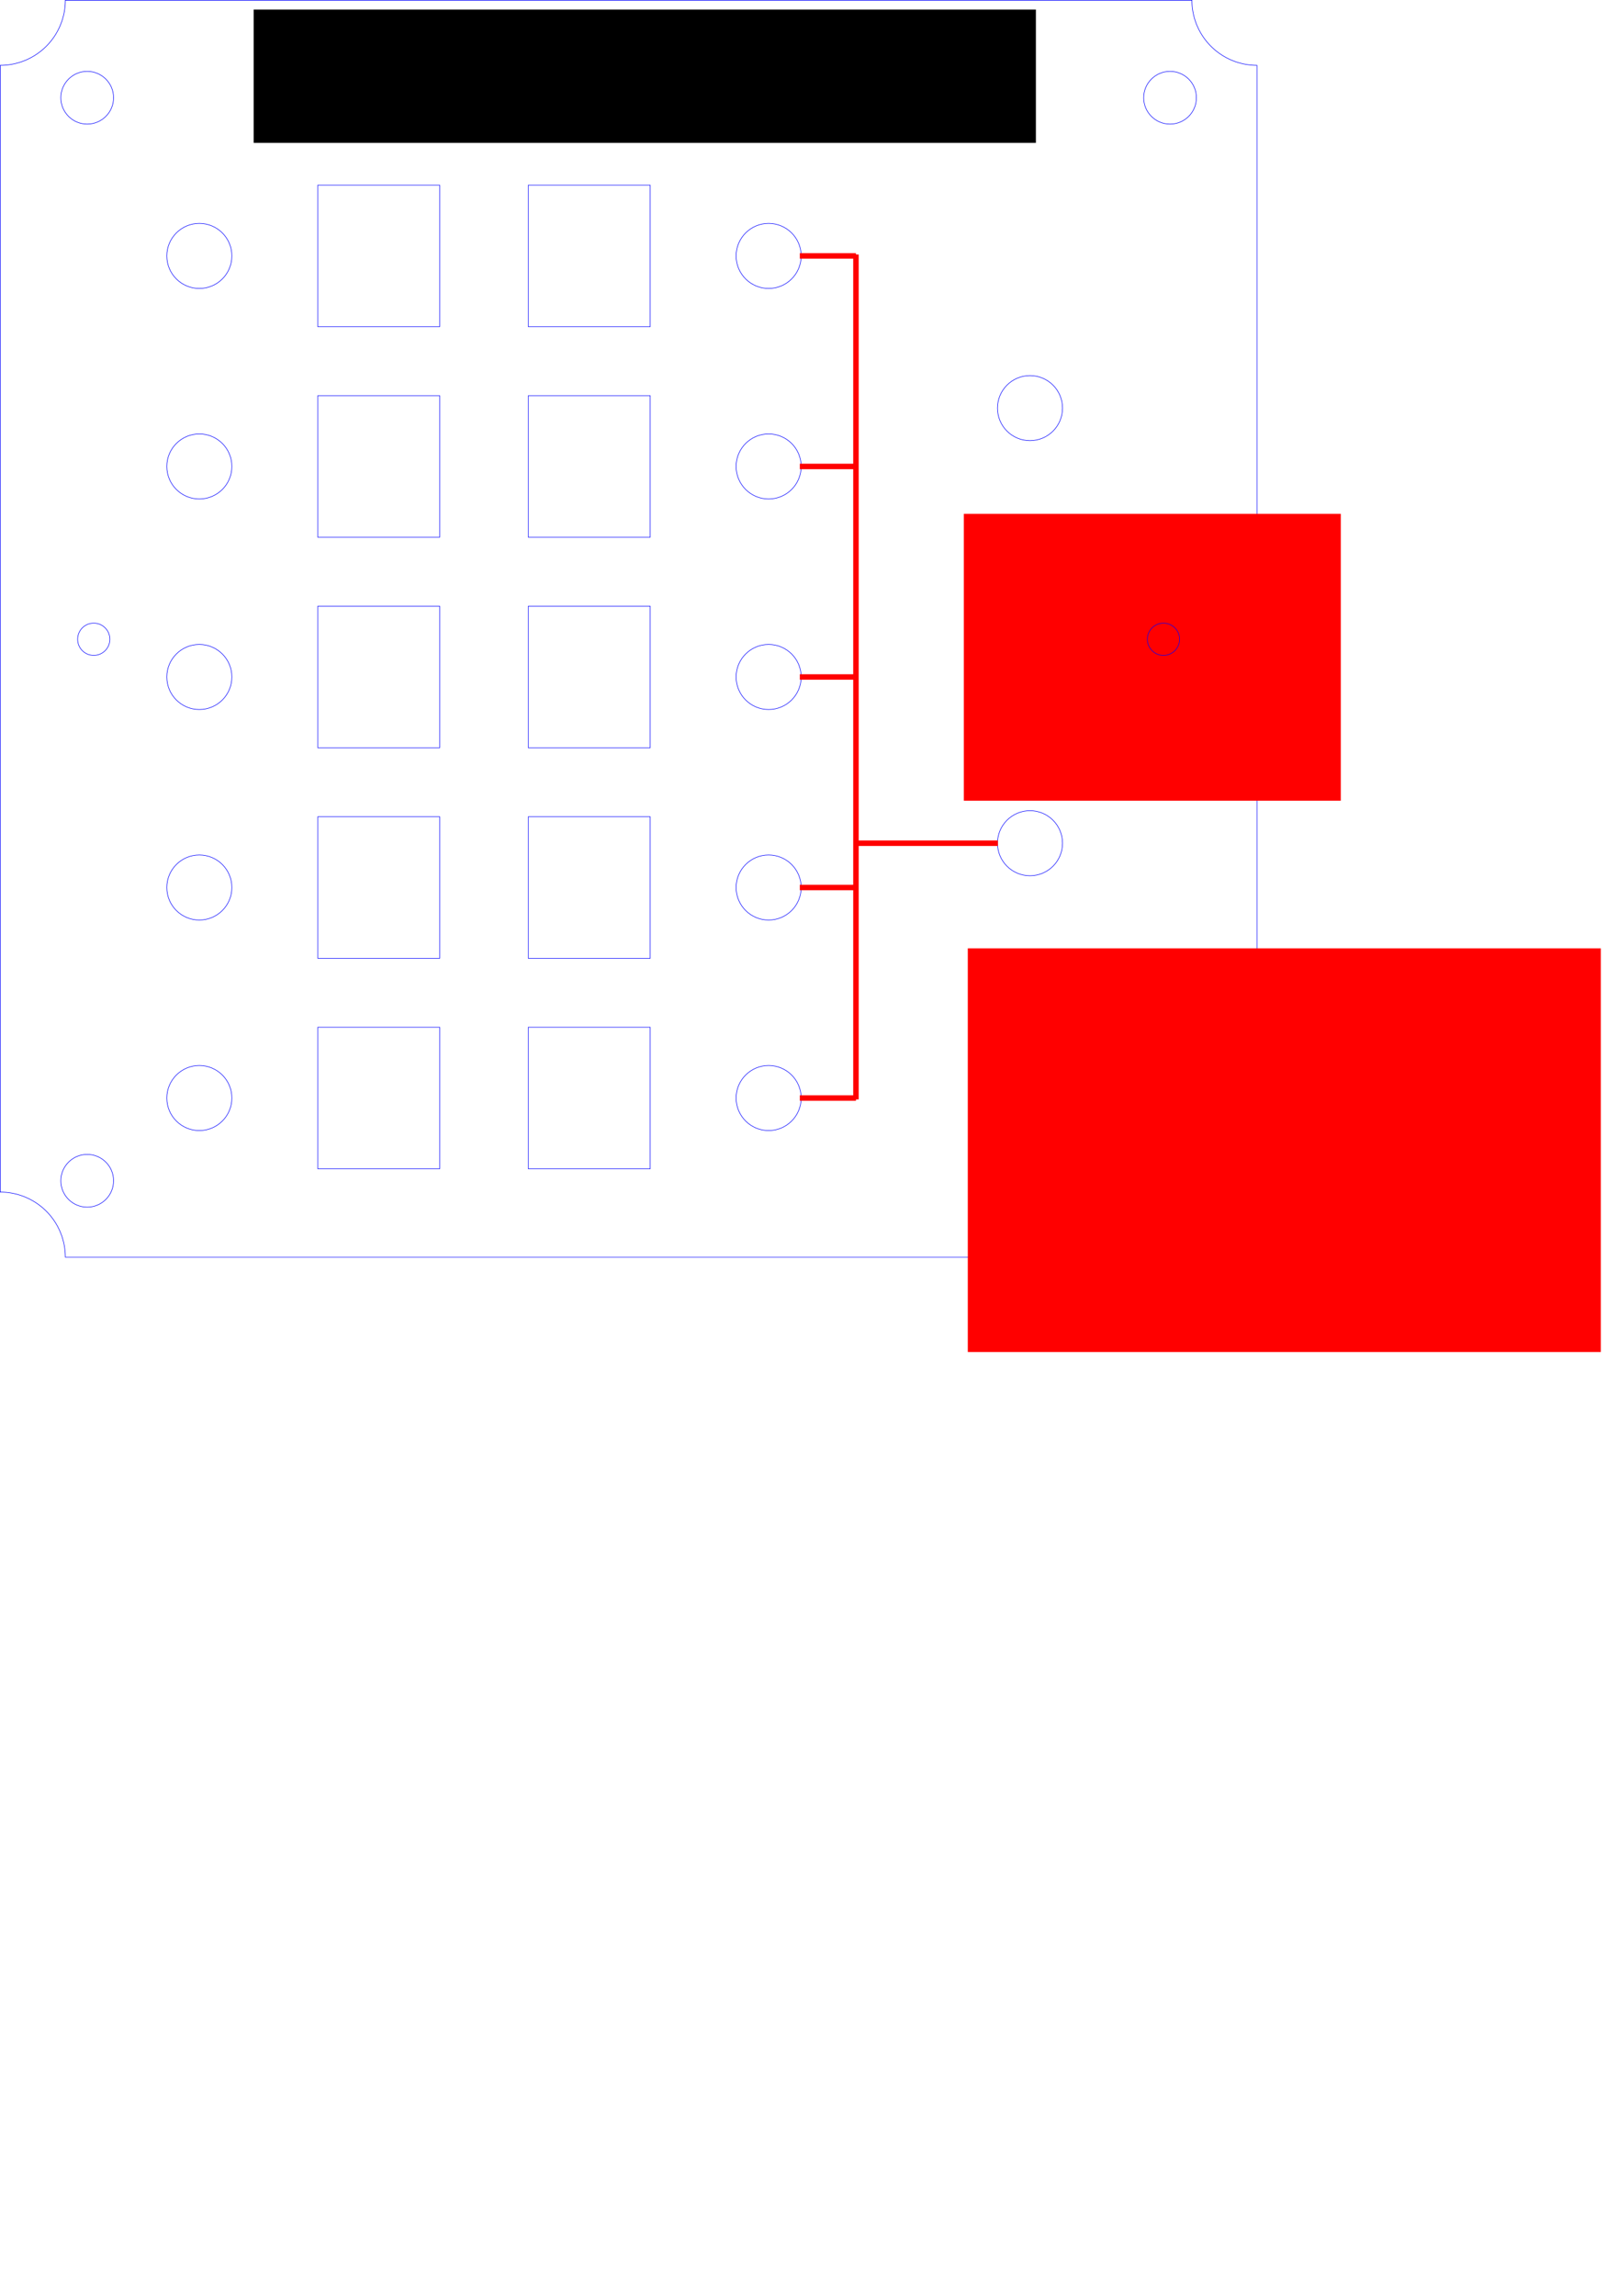 <?xml version="1.0" encoding="UTF-8" standalone="no"?>
<svg
   width="148mm"
   height="210mm"
   viewBox="0 0 148 210"
   version="1.1"
   id="svg8"
   inkscape:version="1.4 (e7c3feb100, 2024-10-09)"
   sodipodi:docname="Control_Systems_Module.svg"
   xmlns:inkscape="http://www.inkscape.org/namespaces/inkscape"
   xmlns:sodipodi="http://sodipodi.sourceforge.net/DTD/sodipodi-0.dtd"
   xmlns="http://www.w3.org/2000/svg"
   xmlns:svg="http://www.w3.org/2000/svg"
   xmlns:rdf="http://www.w3.org/1999/02/22-rdf-syntax-ns#"
   xmlns:cc="http://creativecommons.org/ns#"
   xmlns:dc="http://purl.org/dc/elements/1.1/">
  <defs
     id="defs2">
    <marker
       style="overflow:visible"
       id="TriangleInL"
       refX="0.0"
       refY="0.0"
       orient="auto"
       inkscape:stockid="TriangleInL"
       inkscape:isstock="true">
      <path
         transform="scale(-0.8)"
         style="fill-rule:evenodd;stroke:#ff0000;stroke-width:1pt;stroke-opacity:1;fill:#ff0000;fill-opacity:1"
         d="M 5.77,0.0 L -2.88,5.0 L -2.88,-5.0 L 5.77,0.0 z "
         id="path1473" />
    </marker>
    <marker
       style="overflow:visible"
       id="marker1826"
       refX="0.0"
       refY="0.0"
       orient="auto"
       inkscape:stockid="Arrow2Lstart"
       inkscape:isstock="true">
      <path
         transform="scale(1.1) translate(1,0)"
         d="M 8.719,4.034 L -2.207,0.016 L 8.719,-4.002 C 6.973,-1.63 6.983,1.616 8.719,4.034 z "
         style="fill-rule:evenodd;stroke-width:0.625;stroke-linejoin:round;stroke:#000000;stroke-opacity:1;fill:#000000;fill-opacity:1"
         id="path1824" />
    </marker>
    <marker
       style="overflow:visible"
       id="Arrow1Sstart"
       refX="0.0"
       refY="0.0"
       orient="auto"
       inkscape:stockid="Arrow1Sstart"
       inkscape:isstock="true">
      <path
         transform="scale(0.2) translate(6,0)"
         style="fill-rule:evenodd;stroke:#000000;stroke-width:1pt;stroke-opacity:1;fill:#000000;fill-opacity:1"
         d="M 0.0,0.0 L 5.0,-5.0 L -12.5,0.0 L 5.0,5.0 L 0.0,0.0 z "
         id="path1352" />
    </marker>
    <marker
       style="overflow:visible"
       id="Arrow2Lstart"
       refX="0.0"
       refY="0.0"
       orient="auto"
       inkscape:stockid="Arrow2Lstart"
       inkscape:isstock="true">
      <path
         transform="scale(1.1) translate(1,0)"
         d="M 8.719,4.034 L -2.207,0.016 L 8.719,-4.002 C 6.973,-1.63 6.983,1.616 8.719,4.034 z "
         style="fill-rule:evenodd;stroke-width:0.625;stroke-linejoin:round;stroke:#000000;stroke-opacity:1;fill:#000000;fill-opacity:1"
         id="path1358" />
    </marker>
    <marker
       style="overflow:visible"
       id="Arrow1Mstart"
       refX="0.0"
       refY="0.0"
       orient="auto"
       inkscape:stockid="Arrow1Mstart"
       inkscape:isstock="true">
      <path
         transform="scale(0.4) translate(10,0)"
         style="fill-rule:evenodd;stroke:#000000;stroke-width:1pt;stroke-opacity:1;fill:#000000;fill-opacity:1"
         d="M 0.0,0.0 L 5.0,-5.0 L -12.5,0.0 L 5.0,5.0 L 0.0,0.0 z "
         id="path1346" />
    </marker>
    <marker
       style="overflow:visible"
       id="marker1624"
       refX="0.0"
       refY="0.0"
       orient="auto"
       inkscape:stockid="Arrow1Lstart"
       inkscape:isstock="true">
      <path
         transform="scale(0.8) translate(12.5,0)"
         style="fill-rule:evenodd;stroke:#000000;stroke-width:1pt;stroke-opacity:1;fill:#000000;fill-opacity:1"
         d="M 0.0,0.0 L 5.0,-5.0 L -12.5,0.0 L 5.0,5.0 L 0.0,0.0 z "
         id="path1622" />
    </marker>
    <marker
       style="overflow:visible"
       id="Arrow1Lstart"
       refX="0.0"
       refY="0.0"
       orient="auto"
       inkscape:stockid="Arrow1Lstart"
       inkscape:isstock="true">
      <path
         transform="scale(0.8) translate(12.5,0)"
         style="fill-rule:evenodd;stroke:#000000;stroke-width:1pt;stroke-opacity:1;fill:#000000;fill-opacity:1"
         d="M 0.0,0.0 L 5.0,-5.0 L -12.5,0.0 L 5.0,5.0 L 0.0,0.0 z "
         id="path1340" />
    </marker>
    <rect
       x="134.891"
       y="-194.968"
       width="80.635"
       height="13.47"
       id="rect1132" />
    <rect
       x="134.891"
       y="-194.968"
       width="80.635"
       height="13.47"
       id="rect1132-9" />
    <rect
       x="134.891"
       y="-194.968"
       width="80.635"
       height="13.47"
       id="rect1145" />
    <rect
       x="134.891"
       y="-194.968"
       width="80.635"
       height="13.47"
       id="rect1132-3" />
    <rect
       x="134.891"
       y="-194.968"
       width="80.635"
       height="13.47"
       id="rect1253" />
    <rect
       x="142.743"
       y="-187.884"
       width="47.493"
       height="14.684"
       id="rect927-7-8-7" />
    <rect
       x="142.743"
       y="-187.884"
       width="47.493"
       height="14.684"
       id="rect991" />
    <rect
       x="142.743"
       y="-187.884"
       width="47.493"
       height="14.684"
       id="rect927-7-8-7-3" />
    <rect
       x="142.743"
       y="-187.884"
       width="47.493"
       height="14.684"
       id="rect994" />
    <rect
       x="142.743"
       y="-187.884"
       width="47.493"
       height="14.684"
       id="rect927-7-8-7-1" />
    <rect
       x="142.743"
       y="-187.884"
       width="47.493"
       height="14.684"
       id="rect997" />
    <rect
       x="142.743"
       y="-187.884"
       width="47.493"
       height="14.684"
       id="rect927-7-8-7-1-5" />
    <rect
       x="142.743"
       y="-187.884"
       width="47.493"
       height="14.684"
       id="rect1000" />
    <rect
       x="142.743"
       y="-187.884"
       width="47.493"
       height="14.684"
       id="rect927-7-8-7-1-5-0" />
    <rect
       x="142.743"
       y="-187.884"
       width="47.493"
       height="14.684"
       id="rect1003" />
    <rect
       x="142.743"
       y="-187.884"
       width="47.493"
       height="14.684"
       id="rect927-7-8-7-1-5-8" />
    <rect
       x="142.743"
       y="-187.884"
       width="47.493"
       height="14.684"
       id="rect1006" />
    <marker
       style="overflow:visible"
       id="TriangleInL-7"
       refX="0"
       refY="0"
       orient="auto"
       inkscape:stockid="TriangleInL"
       inkscape:isstock="true">
      <path
         transform="scale(-0.8)"
         style="fill:#ff0000;fill-opacity:1;fill-rule:evenodd;stroke:#ff0000;stroke-width:1pt;stroke-opacity:1"
         d="M 5.77,0 -2.88,5 V -5 Z"
         id="path1473-1" />
    </marker>
    <marker
       style="overflow:visible"
       id="TriangleInL-76"
       refX="0"
       refY="0"
       orient="auto"
       inkscape:stockid="TriangleInL"
       inkscape:isstock="true">
      <path
         transform="scale(-0.8)"
         style="fill:#ff0000;fill-opacity:1;fill-rule:evenodd;stroke:#ff0000;stroke-width:1pt;stroke-opacity:1"
         d="M 5.77,0 -2.88,5 V -5 Z"
         id="path1473-6" />
    </marker>
    <marker
       style="overflow:visible"
       id="TriangleInL-3"
       refX="0"
       refY="0"
       orient="auto"
       inkscape:stockid="TriangleInL"
       inkscape:isstock="true">
      <path
         transform="scale(-0.8)"
         style="fill:#ff0000;fill-opacity:1;fill-rule:evenodd;stroke:#ff0000;stroke-width:1pt;stroke-opacity:1"
         d="M 5.77,0 -2.88,5 V -5 Z"
         id="path1473-19" />
    </marker>
    <rect
       x="142.743"
       y="-187.884"
       width="47.493"
       height="14.684"
       id="rect927-7-8-7-0" />
    <rect
       x="142.743"
       y="-187.884"
       width="47.493"
       height="14.684"
       id="rect1031" />
    <rect
       x="142.743"
       y="-187.884"
       width="47.493"
       height="14.684"
       id="rect927-7-8-7-3-6" />
    <rect
       x="142.743"
       y="-187.884"
       width="47.493"
       height="14.684"
       id="rect1034" />
    <rect
       x="142.743"
       y="-187.884"
       width="47.493"
       height="14.684"
       id="rect927-7-8-7-1-4" />
    <rect
       x="142.743"
       y="-187.884"
       width="47.493"
       height="14.684"
       id="rect1037" />
    <rect
       x="142.743"
       y="-187.884"
       width="47.493"
       height="14.684"
       id="rect927-7-8-7-1-5-3" />
    <rect
       x="142.743"
       y="-187.884"
       width="47.493"
       height="14.684"
       id="rect1040" />
    <rect
       x="142.743"
       y="-187.884"
       width="47.493"
       height="14.684"
       id="rect927-7-8-7-1-5-0-2" />
    <rect
       x="142.743"
       y="-187.884"
       width="47.493"
       height="14.684"
       id="rect1043" />
    <rect
       x="142.743"
       y="-187.884"
       width="47.493"
       height="14.684"
       id="rect927-7-8-7-1-5-8-8" />
    <rect
       x="142.743"
       y="-187.884"
       width="47.493"
       height="14.684"
       id="rect1046" />
    <rect
       x="142.743"
       y="-187.884"
       width="22.622"
       height="17.198"
       id="rect927-8-9" />
    <rect
       x="142.743"
       y="-187.884"
       width="22.622"
       height="17.198"
       id="rect1011" />
    <rect
       x="142.743"
       y="-187.884"
       width="44.185"
       height="11.906"
       id="rect927-8-3" />
    <rect
       x="142.743"
       y="-187.884"
       width="44.185"
       height="11.906"
       id="rect1014" />
    <rect
       x="142.743"
       y="-187.884"
       width="47.493"
       height="14.684"
       id="rect927-7-8-7-8" />
    <rect
       x="142.743"
       y="-187.884"
       width="47.493"
       height="14.684"
       id="rect1045" />
    <rect
       x="142.743"
       y="-187.884"
       width="47.493"
       height="14.684"
       id="rect927-7-8-7-3-5" />
    <rect
       x="142.743"
       y="-187.884"
       width="47.493"
       height="14.684"
       id="rect1048" />
    <marker
       style="overflow:visible"
       id="TriangleInL-72"
       refX="0"
       refY="0"
       orient="auto"
       inkscape:stockid="TriangleInL"
       inkscape:isstock="true">
      <path
         transform="scale(-0.8)"
         style="fill:#ff0000;fill-opacity:1;fill-rule:evenodd;stroke:#ff0000;stroke-width:1pt;stroke-opacity:1"
         d="M 5.77,0 -2.88,5 V -5 Z"
         id="path1473-9" />
    </marker>
    <marker
       style="overflow:visible"
       id="TriangleInL-7-4"
       refX="0"
       refY="0"
       orient="auto"
       inkscape:stockid="TriangleInL"
       inkscape:isstock="true">
      <path
         transform="scale(-0.8)"
         style="fill:#ff0000;fill-opacity:1;fill-rule:evenodd;stroke:#ff0000;stroke-width:1pt;stroke-opacity:1"
         d="M 5.77,0 -2.88,5 V -5 Z"
         id="path1473-1-6" />
    </marker>
    <marker
       style="overflow:visible"
       id="TriangleInL-76-8"
       refX="0"
       refY="0"
       orient="auto"
       inkscape:stockid="TriangleInL"
       inkscape:isstock="true">
      <path
         transform="scale(-0.8)"
         style="fill:#ff0000;fill-opacity:1;fill-rule:evenodd;stroke:#ff0000;stroke-width:1pt;stroke-opacity:1"
         d="M 5.77,0 -2.88,5 V -5 Z"
         id="path1473-6-8" />
    </marker>
    <marker
       style="overflow:visible"
       id="TriangleInL-3-1"
       refX="0"
       refY="0"
       orient="auto"
       inkscape:stockid="TriangleInL"
       inkscape:isstock="true">
      <path
         transform="scale(-0.8)"
         style="fill:#ff0000;fill-opacity:1;fill-rule:evenodd;stroke:#ff0000;stroke-width:1pt;stroke-opacity:1"
         d="M 5.77,0 -2.88,5 V -5 Z"
         id="path1473-19-9" />
    </marker>
  </defs>
  <sodipodi:namedview
     id="base"
     pagecolor="#ffffff"
     bordercolor="#666666"
     borderopacity="1.0"
     inkscape:pageopacity="0.0"
     inkscape:pageshadow="2"
     inkscape:zoom="1.9999999"
     inkscape:cx="430.50002"
     inkscape:cy="182.50001"
     inkscape:document-units="mm"
     inkscape:current-layer="layer1"
     showgrid="false"
     showguides="false"
     inkscape:window-width="3840"
     inkscape:window-height="1531"
     inkscape:window-x="0"
     inkscape:window-y="352"
     inkscape:window-maximized="1"
     inkscape:snap-text-baseline="true"
     inkscape:document-rotation="0"
     inkscape:showpageshadow="2"
     inkscape:pagecheckerboard="0"
     inkscape:deskcolor="#d1d1d1">
    <inkscape:grid
       type="xygrid"
       id="grid19"
       originx="0"
       originy="0"
       spacingy="1"
       spacingx="1"
       units="mm" />
  </sodipodi:namedview>
  <g
     inkscape:label="Layer 1"
     inkscape:groupmode="layer"
     id="layer1"
     transform="translate(0,351)">
    <g
       id="g1">
      <g
         id="g2"
         transform="translate(-146.857,-3.901)"
         style="fill:none">
        <circle
           style="display:inline;fill:none;fill-opacity:1;stroke:#0000ff;stroke-width:0.05;stroke-linejoin:miter;stroke-miterlimit:4;stroke-dasharray:none"
           id="path1776-4-3-1-7-4-6-8-5-7-2-4-8-9-0-7-2"
           cx="-154.833"
           cy="338.16"
           transform="scale(-1)"
           r="2.412" />
        <circle
           style="display:inline;fill:none;fill-opacity:1;stroke:#0000ff;stroke-width:0.05;stroke-linejoin:miter;stroke-miterlimit:4;stroke-dasharray:none"
           id="path1776-4-3-1-7-4-6-8-5-7-2-4-8-9-0-7-2-2"
           cx="-253.882"
           cy="338.16"
           transform="scale(-1)"
           r="2.412" />
        <circle
           style="display:inline;fill:none;fill-opacity:1;stroke:#0000ff;stroke-width:0.05;stroke-linejoin:miter;stroke-miterlimit:4;stroke-dasharray:none"
           id="path1776-4-3-1-7-4-6-8-5-7-2-4-8-9-0-7-2-7"
           cx="-154.833"
           cy="239.11"
           transform="scale(-1)"
           r="2.412" />
        <circle
           style="display:inline;fill:none;fill-opacity:1;stroke:#0000ff;stroke-width:0.05;stroke-linejoin:miter;stroke-miterlimit:4;stroke-dasharray:none"
           id="path1776-4-3-1-7-4-6-8-5-7-2-4-8-9-0-7-2-0"
           cx="-253.882"
           cy="239.11"
           transform="scale(-1)"
           r="2.412" />
      </g>
      <path
         id="rect1958-6-0-7-45"
         style="display:inline;fill:none;fill-opacity:1;stroke:#0000ff;stroke-width:0.05;stroke-linejoin:miter;stroke-miterlimit:4;stroke-dasharray:none"
         d="m 5.975,-350.975 a 5.95,5.95 0 0 1 -5.951,5.95 v 103.05 a 5.95,5.95 0 0 1 5.951,5.95 H 109.025 a 5.95,5.95 0 0 1 5.951,-5.95 v -103.05 a 5.95,5.95 0 0 1 -5.951,-5.95 z" />
      <flowRoot
         xml:space="preserve"
         id="flowRoot1756"
         style="font-style:normal;font-variant:normal;font-weight:normal;font-stretch:normal;font-size:40px;line-height:1.25;font-family:Tahoma;-inkscape-font-specification:'Tahoma, Normal';font-variant-ligatures:normal;font-variant-caps:normal;font-variant-numeric:normal;font-feature-settings:normal;text-align:start;letter-spacing:0px;word-spacing:0px;writing-mode:lr-tb;text-anchor:start;display:inline;fill:#000000;fill-opacity:1;stroke:none;stroke-width:0;stroke-miterlimit:4;stroke-dasharray:none"
         transform="matrix(0.265,0,0,0.265,-51.526,-471.796)"><flowRegion
           id="flowRegion1758"
           style="font-style:normal;font-variant:normal;font-weight:normal;font-stretch:normal;font-size:40px;font-family:Tahoma;-inkscape-font-specification:'Tahoma, Normal';font-variant-ligatures:normal;font-variant-caps:normal;font-variant-numeric:normal;font-feature-settings:normal;text-align:start;writing-mode:lr-tb;text-anchor:start;stroke-width:0;stroke-miterlimit:4;stroke-dasharray:none"><rect
             id="rect1760"
             width="270"
             height="46"
             x="282"
             y="459.134"
             style="font-style:normal;font-variant:normal;font-weight:normal;font-stretch:normal;font-size:40px;font-family:Tahoma;-inkscape-font-specification:'Tahoma, Normal';font-variant-ligatures:normal;font-variant-caps:normal;font-variant-numeric:normal;font-feature-settings:normal;text-align:start;writing-mode:lr-tb;text-anchor:start;stroke-width:0;stroke-miterlimit:4;stroke-dasharray:none" /></flowRegion><flowPara
           id="flowPara1762"
           style="font-style:normal;font-variant:normal;font-weight:normal;font-stretch:normal;font-size:29.333px;font-family:Tahoma;-inkscape-font-specification:'Tahoma, Normal';font-variant-ligatures:normal;font-variant-caps:normal;font-variant-numeric:normal;font-feature-settings:normal;text-align:start;writing-mode:lr-tb;text-anchor:start;fill:#ff0000;stroke-width:0;stroke-miterlimit:4;stroke-dasharray:none">CONTROL SYSTEMS</flowPara></flowRoot>
      <circle
         r="2.975"
         cy="-327.593"
         cx="18.234"
         id="path1776-4"
         style="display:inline;fill:none;fill-opacity:1;stroke:#0000ff;stroke-width:0.05;stroke-linejoin:miter;stroke-miterlimit:4;stroke-dasharray:none" />
      <circle
         r="2.975"
         cy="-308.34"
         cx="18.234"
         id="path1776-4-3"
         style="display:inline;fill:none;fill-opacity:1;stroke:#0000ff;stroke-width:0.05;stroke-linejoin:miter;stroke-miterlimit:4;stroke-dasharray:none" />
      <circle
         r="2.975"
         cy="-289.086"
         cx="18.234"
         id="path1776-4-3-0"
         style="display:inline;fill:none;fill-opacity:1;stroke:#0000ff;stroke-width:0.05;stroke-linejoin:miter;stroke-miterlimit:4;stroke-dasharray:none" />
      <circle
         r="2.975"
         cy="-269.832"
         cx="18.234"
         id="path1776-4-3-08"
         style="display:inline;fill:none;fill-opacity:1;stroke:#0000ff;stroke-width:0.05;stroke-linejoin:miter;stroke-miterlimit:4;stroke-dasharray:none" />
      <circle
         r="2.975"
         cy="-250.578"
         cx="18.234"
         id="path1776-4-3-5"
         style="display:inline;fill:none;fill-opacity:1;stroke:#0000ff;stroke-width:0.05;stroke-linejoin:miter;stroke-miterlimit:4;stroke-dasharray:none" />
      <circle
         r="2.975"
         cy="-327.593"
         cx="70.308"
         id="path1776-4-3-1"
         style="display:inline;fill:none;fill-opacity:1;stroke:#0000ff;stroke-width:0.05;stroke-linejoin:miter;stroke-miterlimit:4;stroke-dasharray:none" />
      <circle
         r="2.975"
         cy="-308.34"
         cx="70.308"
         id="path1776-4-3-9"
         style="display:inline;fill:none;fill-opacity:1;stroke:#0000ff;stroke-width:0.05;stroke-linejoin:miter;stroke-miterlimit:4;stroke-dasharray:none" />
      <circle
         r="2.975"
         cy="-289.086"
         cx="70.308"
         id="path1776-4-3-7"
         style="display:inline;fill:none;fill-opacity:1;stroke:#0000ff;stroke-width:0.05;stroke-linejoin:miter;stroke-miterlimit:4;stroke-dasharray:none" />
      <circle
         r="2.975"
         cy="-269.832"
         cx="70.308"
         id="path1776-4-3-4"
         style="display:inline;fill:none;fill-opacity:1;stroke:#0000ff;stroke-width:0.05;stroke-linejoin:miter;stroke-miterlimit:4;stroke-dasharray:none" />
      <circle
         r="2.975"
         cy="-250.578"
         cx="70.308"
         id="path1776-4-3-2"
         style="display:inline;fill:none;fill-opacity:1;stroke:#0000ff;stroke-width:0.05;stroke-linejoin:miter;stroke-miterlimit:4;stroke-dasharray:none" />
      <flowRoot
         transform="matrix(0.265,0,0,0.265,-165.379,-429.463)"
         style="font-style:normal;font-variant:normal;font-weight:normal;font-stretch:normal;font-size:26.667px;line-height:1.25;font-family:Tahoma;-inkscape-font-specification:'Tahoma, Normal';font-variant-ligatures:normal;font-variant-caps:normal;font-variant-numeric:normal;font-feature-settings:normal;text-align:start;letter-spacing:0px;word-spacing:0px;writing-mode:lr-tb;text-anchor:start;display:inline;fill:#ff0000;fill-opacity:1;stroke:none;stroke-width:0;stroke-miterlimit:4;stroke-dasharray:none"
         id="flowRoot1942"
         xml:space="preserve"><flowRegion
           style="font-style:normal;font-variant:normal;font-weight:normal;font-stretch:normal;font-size:26.667px;font-family:Tahoma;-inkscape-font-specification:'Tahoma, Normal';font-variant-ligatures:normal;font-variant-caps:normal;font-variant-numeric:normal;font-feature-settings:normal;text-align:start;writing-mode:lr-tb;text-anchor:start;fill:#ff0000;stroke-width:0;stroke-miterlimit:4;stroke-dasharray:none"
           id="flowRegion1944"><rect
             style="font-style:normal;font-variant:normal;font-weight:normal;font-stretch:normal;font-size:26.667px;font-family:Tahoma;-inkscape-font-specification:'Tahoma, Normal';font-variant-ligatures:normal;font-variant-caps:normal;font-variant-numeric:normal;font-feature-settings:normal;text-align:start;writing-mode:lr-tb;text-anchor:start;fill:#ff0000;stroke-width:0;stroke-miterlimit:4;stroke-dasharray:none"
             y="623.384"
             x="958.13"
             height="139.3"
             width="218.496"
             id="rect1946" /></flowRegion><flowPara
           id="flowPara1948">SAS</flowPara></flowRoot>
      <flowRoot
         transform="matrix(0.265,0,0,0.265,-166.49,-502.183)"
         style="font-style:normal;font-variant:normal;font-weight:normal;font-stretch:normal;font-size:26.667px;line-height:1.25;font-family:Tahoma;-inkscape-font-specification:'Tahoma, Normal';font-variant-ligatures:normal;font-variant-caps:normal;font-variant-numeric:normal;font-feature-settings:normal;text-align:start;letter-spacing:0px;word-spacing:0px;writing-mode:lr-tb;text-anchor:start;display:inline;fill:#ff0000;fill-opacity:1;stroke:none;stroke-width:0;stroke-miterlimit:4;stroke-dasharray:none"
         id="flowRoot1950"
         xml:space="preserve"><flowRegion
           style="font-style:normal;font-variant:normal;font-weight:normal;font-stretch:normal;font-size:26.667px;font-family:Tahoma;-inkscape-font-specification:'Tahoma, Normal';font-variant-ligatures:normal;font-variant-caps:normal;font-variant-numeric:normal;font-feature-settings:normal;text-align:start;writing-mode:lr-tb;text-anchor:start;fill:#ff0000;stroke-width:0;stroke-miterlimit:4;stroke-dasharray:none"
           id="flowRegion1952"><rect
             style="font-style:normal;font-variant:normal;font-weight:normal;font-stretch:normal;font-size:26.667px;font-family:Tahoma;-inkscape-font-specification:'Tahoma, Normal';font-variant-ligatures:normal;font-variant-caps:normal;font-variant-numeric:normal;font-feature-settings:normal;text-align:start;writing-mode:lr-tb;text-anchor:start;fill:#ff0000;stroke-width:0;stroke-miterlimit:4;stroke-dasharray:none"
             y="747.835"
             x="960.958"
             height="98.995"
             width="130.108"
             id="rect1954" /></flowRegion><flowPara
           id="flowPara1956">RCS</flowPara></flowRoot>
      <circle
         r="2.975"
         cy="-313.675"
         cx="94.215"
         id="path1776-4-3-49"
         style="display:inline;fill:none;fill-opacity:1;stroke:#0000ff;stroke-width:0.05;stroke-linejoin:miter;stroke-miterlimit:4;stroke-dasharray:none" />
      <circle
         r="2.975"
         cy="-273.883"
         cx="94.215"
         id="path1776-4-3-22"
         style="display:inline;fill:none;fill-opacity:1;stroke:#0000ff;stroke-width:0.05;stroke-linejoin:miter;stroke-miterlimit:4;stroke-dasharray:none" />
      <rect
         y="-334.069"
         x="29.069"
         height="12.95"
         width="11.15"
         id="rect1958-6-0-7"
         style="display:inline;fill:none;fill-opacity:1;stroke:#0000ff;stroke-width:0.05;stroke-linejoin:miter;stroke-miterlimit:4;stroke-dasharray:none" />
      <rect
         y="-334.069"
         x="48.323"
         height="12.95"
         width="11.15"
         id="rect1958-6-0-7-1"
         style="display:inline;fill:none;fill-opacity:1;stroke:#0000ff;stroke-width:0.05;stroke-linejoin:miter;stroke-miterlimit:4;stroke-dasharray:none" />
      <rect
         y="-314.815"
         x="29.069"
         height="12.95"
         width="11.15"
         id="rect1958-6-0-7-7"
         style="display:inline;fill:none;fill-opacity:1;stroke:#0000ff;stroke-width:0.05;stroke-linejoin:miter;stroke-miterlimit:4;stroke-dasharray:none" />
      <rect
         y="-314.815"
         x="48.323"
         height="12.95"
         width="11.15"
         id="rect1958-6-0-7-5"
         style="display:inline;fill:none;fill-opacity:1;stroke:#0000ff;stroke-width:0.05;stroke-linejoin:miter;stroke-miterlimit:4;stroke-dasharray:none" />
      <rect
         y="-295.561"
         x="29.069"
         height="12.95"
         width="11.15"
         id="rect1958-6-0-7-15"
         style="display:inline;fill:none;fill-opacity:1;stroke:#0000ff;stroke-width:0.05;stroke-linejoin:miter;stroke-miterlimit:4;stroke-dasharray:none" />
      <rect
         y="-295.561"
         x="48.323"
         height="12.95"
         width="11.15"
         id="rect1958-6-0-7-8"
         style="display:inline;fill:none;fill-opacity:1;stroke:#0000ff;stroke-width:0.05;stroke-linejoin:miter;stroke-miterlimit:4;stroke-dasharray:none" />
      <rect
         y="-276.307"
         x="29.069"
         height="12.95"
         width="11.15"
         id="rect1958-6-0-7-58"
         style="display:inline;fill:none;fill-opacity:1;stroke:#0000ff;stroke-width:0.05;stroke-linejoin:miter;stroke-miterlimit:4;stroke-dasharray:none" />
      <rect
         y="-276.307"
         x="48.323"
         height="12.95"
         width="11.15"
         id="rect1958-6-0-7-9"
         style="display:inline;fill:none;fill-opacity:1;stroke:#0000ff;stroke-width:0.05;stroke-linejoin:miter;stroke-miterlimit:4;stroke-dasharray:none" />
      <rect
         y="-257.053"
         x="29.069"
         height="12.95"
         width="11.15"
         id="rect1958-6-0-7-99"
         style="display:inline;fill:none;fill-opacity:1;stroke:#0000ff;stroke-width:0.05;stroke-linejoin:miter;stroke-miterlimit:4;stroke-dasharray:none" />
      <rect
         y="-257.053"
         x="48.323"
         height="12.95"
         width="11.15"
         id="rect1958-6-0-7-4"
         style="display:inline;fill:none;fill-opacity:1;stroke:#0000ff;stroke-width:0.05;stroke-linejoin:miter;stroke-miterlimit:4;stroke-dasharray:none" />
      <path
         id="path885-4-89"
         style="display:inline;fill:none;stroke:#ff0000;stroke-width:0.5;stroke-linecap:butt;stroke-linejoin:miter;stroke-miterlimit:4;stroke-dasharray:none;stroke-opacity:1"
         d="m 73.16,-250.578 h 5.135 m -5.135,-19.254 h 5.135 m -5.135,-19.254 h 5.135 m -5.135,-38.508 h 5.135 m -5.135,19.254 h 5.135 m 0.177,34.457 h 12.807 m -12.984,-53.839 v 77.27" />
      <circle
         style="display:inline;fill:none;fill-opacity:1;stroke:#0000ff;stroke-width:0.05;stroke-linejoin:miter;stroke-miterlimit:4;stroke-dasharray:none"
         id="path903-9-5-1"
         cx="106.425"
         cy="-292.536"
         r="1.475" />
      <circle
         style="display:inline;fill:none;fill-opacity:1;stroke:#0000ff;stroke-width:0.05;stroke-linejoin:miter;stroke-miterlimit:4;stroke-dasharray:none"
         id="path903-9-5-1-8"
         cx="8.575"
         cy="-292.536"
         r="1.475" />
    </g>
  </g>
</svg>
